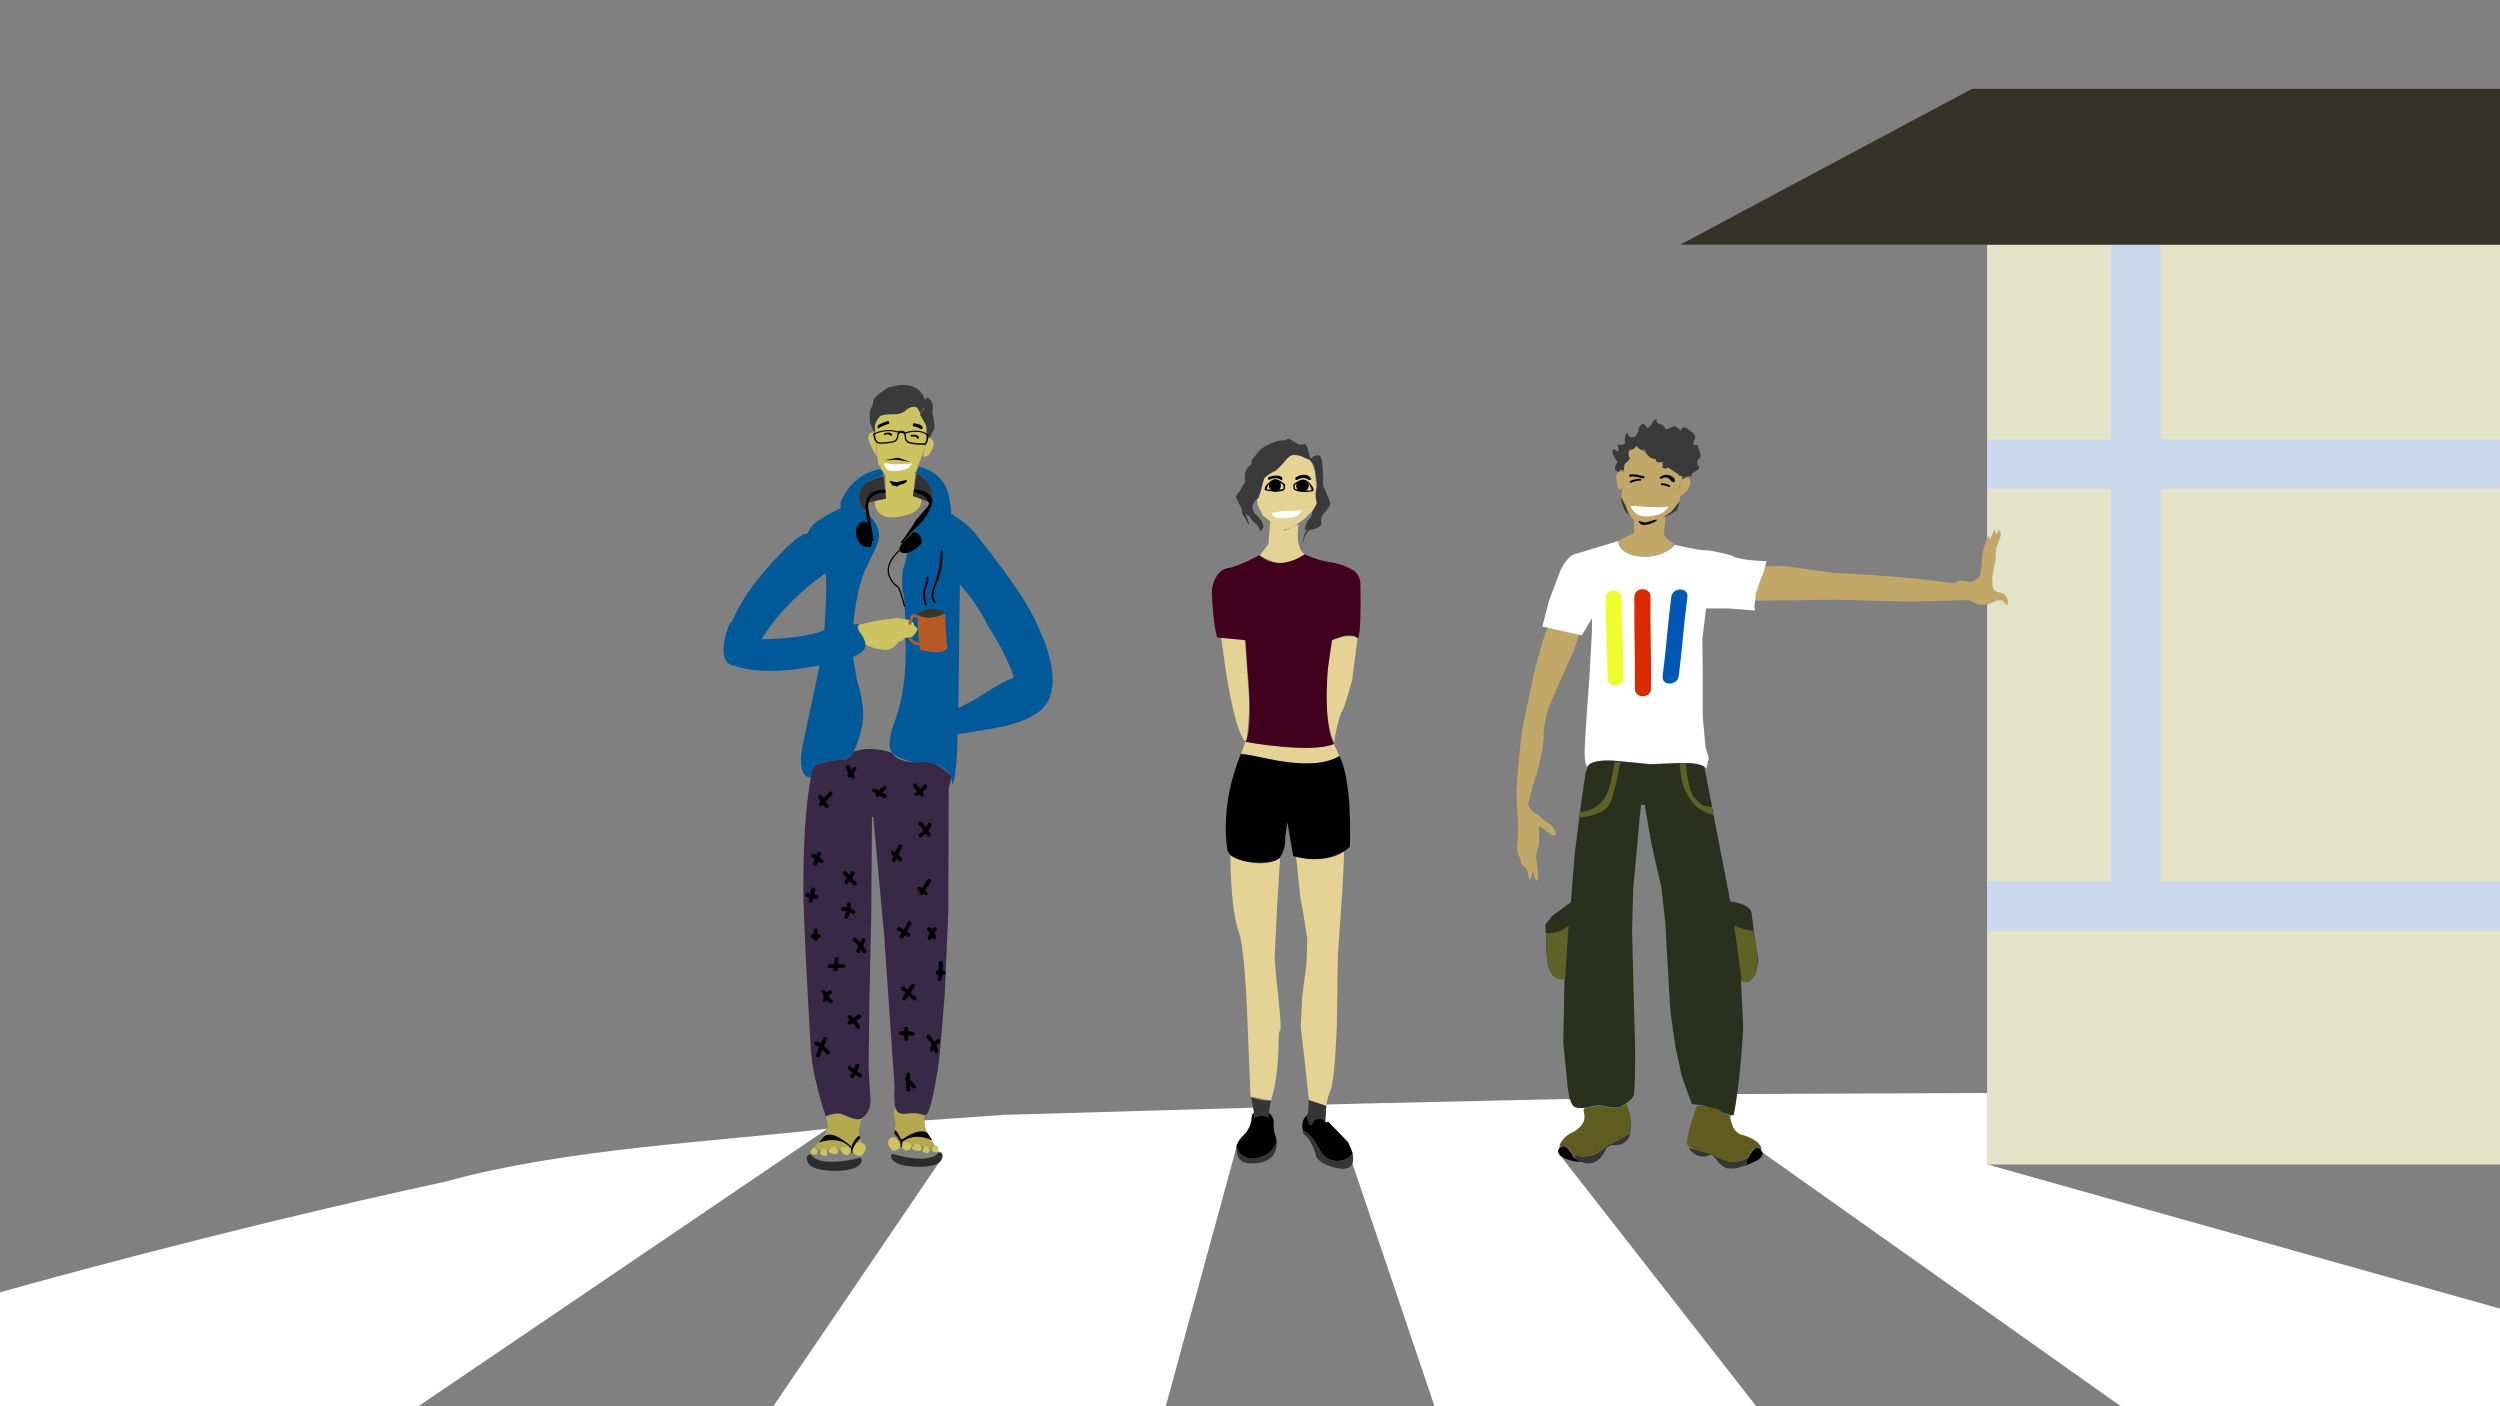 <?xml version="1.0" encoding="utf-8"?>
<!-- Generator: Adobe Illustrator 16.0.0, SVG Export Plug-In . SVG Version: 6.00 Build 0)  -->
<!DOCTYPE svg PUBLIC "-//W3C//DTD SVG 1.1//EN" "http://www.w3.org/Graphics/SVG/1.1/DTD/svg11.dtd">
<svg version="1.1" xmlns="http://www.w3.org/2000/svg" xmlns:xlink="http://www.w3.org/1999/xlink" x="0px" y="0px" viewBox="0 0 1920 1080" enable-background="new 0 0 1920 1080" xml:space="preserve" preserveAspectRatio="none">
			<rect x="0" y="0" width="1920" height="1080" fill="#808080" stroke="none"/>
			<g id="ground">
				<g display="none">
					<g display="inline">
						<path d="M0.4,944.5c42.2-8.7,84.4-17.8,125.9-29.4c20-5.6,39.6-12.3,59.4-18.4c32-9.8,64.8-15.2,97.6-21.8
							c59.3-12,118.2-26.1,178.1-34.8c62.1-9,125.1-13.7,187.6-19.4c61.4-5.6,123-10.2,184.6-12.8c62.4-2.6,124.9-2,187.4-2.7
							c57.9-0.7,115.8-2.2,173.6-4.2c220.5-7.7,440.6-22.8,661.3-24.9c21.2-0.2,42.5-0.3,63.7-0.3c3.9,0,3.9-6,0-6
							c-223.2,0.1-445.8,14-668.8,23.1c-117.8,4.8-235.5,5.3-353.4,7.2c-123.8,1.9-247.2,14.1-370.3,26.6
							c-60.1,6.1-119.1,15.7-178.2,28.3c-47.2,10-95.2,17.6-141.9,29.5c-19.1,4.9-37.8,11.2-56.6,17.1c-29.8,9.4-60.2,16.9-90.6,23.9
							c-20.3,4.6-40.7,9-61.1,13.2C-4.9,939.5-3.3,945.2,0.4,944.5L0.4,944.5z"/>
					</g>
				</g>
				<path display="none" fill="#9B9B9B" d="M0,930.1c0,0,103.7-11.6,188.3-47.6c0,0,311.9-71.1,346.8-63.4c0,0,293.9-29.7,316.9-24.8
					s440.9,0.5,555.1-14.3c114.2-14.8,370-16.3,370-16.3h143V1080H0"/>
				<path fill="#FFFFFF" d="M0,992.5c0,0,163.6-46.5,342.5-85.1c90.5-25.2,207.8-30.7,293.1-40.6L321.3,1080H0V992.5z"/>
				<path fill="#FFFFFF" d="M723.9,888.8l-9-12.4c0,0-5.2-7.1-5-15.9l61.3-4.3l191.1-5.5l2.8,5c0,0-2.7,18.4-15.4,25L895.3,1080H593.9
					L723.9,888.8"/>
				<path fill="#FFFFFF" d="M1018.6,848.3l-0.9,14.9l16.8,15.8l4.3,15l62.9,186l247.1,0l-151.3-193.6c0,0-2.4-7.5,5.8-11.3
					s22.7-11.6,10.3-29.8l-10.4-1.3l-155.6,3.5"/>
				<path fill="#FFFFFF" d="M1628.8,1080l-276.2-195.6c0,0,0-6.5-15.5-10.4s-8.3-15.4-8.3-15.4l4.5-18.4l192.9-0.8v54.9L1920,1005v75
					L1628.8,1080z"/>
			</g>
			<g id="house">
				<rect x="1526.1" y="187.8" fill-rule="evenodd" clip-rule="evenodd" fill="#E2E3C7" width="393.9" height="706.6"/>
				<rect x="1621.2" y="187.8" fill-rule="evenodd" clip-rule="evenodd" fill="#CCD9ED" width="38.2" height="527.1"/>
				<rect x="1526.3" y="337.4" fill-rule="evenodd" clip-rule="evenodd" fill="#CCD9ED" width="393.7" height="38.2"/>
				<rect x="1526.1" y="676.7" fill-rule="evenodd" clip-rule="evenodd" fill="#CCD9ED" width="393.9" height="38.2"/>
				<polygon fill="#353229" points="1920,68.2 1514.5,68.2 1290.4,187.9 1920,187.9 	"/>
			</g>
			<g id="character_x5F_fills">
				<path fill="#CEC361" d="M671.8,384.2c0,0-1.6,15.7,17.8,12.8c18.5-2.8,17.5-10.3,18-12.4c0.5-2.4-6-3.9-6-3.9l0.9-12.4l0.5-4.9
					l-23,2.3l0.1,17.3L671.8,384.2z"/>
				<polyline fill="#CEC361" points="675.5,319.6 681.6,318 688.3,318 694.3,315.1 700,312.2 705,313.1 708.1,320 711.6,327.4 
					710.8,339.5 710.8,339.5 709.9,345.3 703.4,362 697,368.3 688.6,371.5 682.3,369 679.4,364.1 674.4,356.4 673.2,343.1 671.7,326.5 
						"/>
				<polygon fill="#E5D295" points="992,349.3 1000.1,350.1 1006.7,353.6 1009.9,361.7 1010.9,374.8 1010.9,387.7 1008.4,391.8 
					1002.4,398 993.1,404.9 984.9,407.1 977.6,402 969.7,395.9 965.7,387.3 965.5,382.9 971.4,366.3 	"/>
				<path fill="#C1A868" d="M1256.1,343l-5.2,3.3v6l-3.5,5l-0.7,11.3l-1.6,13.4l3.8,10l6,7.5l12.1,1.1l9.1-2.1l8.5-4.5
					c0,0,5.1-3.3,5.6-10.5c0.5-7.1-0.6-9.7-0.6-9.7l2.6-7.6L1256.1,343z"/>
				<path fill="#E5D295" d="M967.3,426.7c0,0,10.1,5.2,14.8,5.6c12.8,0.9,19.9-6.6,19.9-6.6s-7.5-3.7-4.7-22.9l-11.1,4.7l-10.7-7.1
					l-1.4,17.5L967.3,426.7z"/>
				<path fill="#C1A868" d="M1242.6,415.6c0,0,1.1,11.4,19.7,11.7c6.3,0.1,17.2,0.8,23.3-9.8c0,0-7.1-3.8-7.7-7.4l1.2-13.2l-12.5,3.4
					l-11.7-0.9l0.1,9.6L1242.6,415.6z"/>
				<path fill="#E5D295" d="M947.6,489.9l8.4,1.1c0,0,3.6,49.4,3.6,49.8c0,0.3-1.5,30.6-3.1,28.9c-1.6-1.7-8.9-9.6-16.7-65.8
					c-0.5-3.6-1.9-14.4-1.9-14.4L947.6,489.9z"/>
				<path fill="#E5D295" d="M1023.3,491.6l8.1-2.9h8.9l2.3,1.5l-4.1,31.8c0,0-5.6,21.2-7.8,24.3c-2.2,3.1-7.2,24.3-5.5,24.7
					c1.7,0.4-3.3,0.4-6.1-24.1C1016.3,522.5,1023.3,491.6,1023.3,491.6z"/>
				<path fill="#E5D295" d="M944.9,657c0,0,20.9,12.2,38.2,2.1c-2.6,43.6-2.2,34.9-2.7,45.5l-1.5,31.6l1.5,17.1c0,0,4.7,39.1,2.5,38.6
					c-2.2-0.5,1.4,26.9-6.8,53.3l-15.7-2.9l-2.7-66.8c0,0-2-48.7-6.2-59.4C944.9,698.8,944.9,657,944.9,657z"/>
				<path fill="#E5D295" d="M995.4,657.5c0,0,23.4,6.8,36.8-3.5c0,14.8-2.7,50.9-2.7,50.9l-2,28.1l-0.8,55.1c0,0-1.5,41-4.7,48.6
					s-3.5,14-3.5,14l-13.3-5.9l-3.3-31.2l-2.9-24.7l1.1-23.7l3.2-23.9c0,0,1.1-20.6,0.4-22.3c-0.8-4.3-2.8-19.5-5-29.2L995.4,657.5z"/>
				<path fill="#C1A868" d="M1188.9,481.7l23.8,5.8l-3.9,11.6l-16.2,36.7c0,0-7.6,15.4-7.1,31.9c-1.8,16.6-5.2,25.5-7.3,32.7
					c-2.1,7.1-4.8,17.6-4.8,17.6s4.2,7.2,6.4,6.9c5,2.5,3.8,4.8,11.6,8.6l3,4.7l0.7,2.9l-2.7,0.4l-2.6-1.5l-4.7-3.7l-3.2-1.7l0.2,9.2
					l-0.1,4.9l-2.1,7l-0.3,2.4l1.3,8.9l0.5,6.5c0,0-0.7,3.4-1.3,2.7c-0.6-0.6-2.4-2.7-2.4-7.4l-0.5,0.1c0,0-1.5,7.1-2.3,6.5
					c-0.8-0.6-1.5-3.5-1.9-6.9c-1.8-3.4-2.1-1.1-4.9-6.2c0,0-0.5-3.9-1.4-4.5c-1-0.6-1.7-6-1.4-7.8c0.3-1.8,0.7-17.1,0.7-17.1
					s-1.1-12-1.3-22.7s4.1-48.6,4.1-48.6l7.7-37l2.9-12.9C1179.3,511.9,1186.1,486.2,1188.9,481.7z"/>
				<path fill="#C1A868" d="M1355.4,435.1c0,0,13.3-0.9,20.6,0.3c7.3,1.2,32.4,4.6,32.4,4.6l26.7,1.4l37.4,3l29.2,3.7l0.3-1l3.3-1.1
					l4.2,0.2l2.1,0.6l2.9-0.1l2.3-0.9l2.5-1.9l1-1.1l1.4-6.1l0.7-9.9l0.4-3.3l1.6-5.5l1.5-3.9l1.6-2.7l1,3.1l1.6-4.4l1.8-3.6l1.1,3.5
					l-0.6,1.5l2.1-3l0.6-1.4c0,0,1.9,1.9,1.6,3.6c-0.3,1.7-1.1,3.6-1.1,3.6l-2.6,6.7c0,0-0.4,7.6-0.4,8.3c0.5,0.5-2.2,9.1-1.6,9.4
					c0,0-1.8,6.3-0.8,6.9l0,3.7l1,3.7l2.3,1.5l2.1,0.5l3.2,1l2.5,2.8l0.9,3.6l-0.8,2.6l-3.7-3.8l-3.8-0.1c0,0-8.4,4-8.5,3
					c0,0-5.2,0.9-7.6-0.5c-2.4-1.4-6.4-2.7-6.4-2.7l-44.4,1.1l-57.6-1.4l-29.8,0.4l-33.3,0.3L1355.4,435.1z"/>
				<path fill="#B5A84E" d="M634.3,857.7l8.2-2.7l9.7,2.4l5.8,2.3l3.9-0.6l-2.6,8.4l2.1,10.6c0,0-4.7-1.2-6.6,4.7c-4.3-3.1-6-2.7-6-2.7
					s-3.5-0.1-3.9,2.9c-1.8-2.9-4.3-1.6-4.3-1.6l-3,0.2l-2.4,2l-3-0.8l-2.5,0.9l-2.3-2.1l-1.8-1l8.4-9.7l1.9-6.6L634.3,857.7z"/>
				<path fill="#B5A84E" d="M687.9,849.5l-1.7,5.4l1.7,8.1l-0.7,5.2l-1,1.5l5.8,7.5l5.9,0.2l2.5,2l5.4-0.9c0,0,2.4,0.1,2.9,2.5
					c2.6-0.7,4.1,0.1,4.1,0.1l2,1.1c0,0,2.4-4.3,3.3-3s-9.8-9.1-8.1-21.9c-1.5-1.7-7.9-2.4-7.9-2.4l-9.8,0.5L687.9,849.5z"/>
				<path fill="#CEC361" d="M624.9,881.2c0,0-6.1,4.5,0.8,5.6C628.8,887.2,628.7,881.6,624.9,881.2z"/>
				<path fill="#CEC361" d="M654.3,883.7c0,0,2.4,4.2,5.4,4.1c1.6,0,3-0.5,5-4.8c1.7-3.6-2.5-6.4-6.2-5.1
					C656.7,878.7,655.2,881.3,654.3,883.7z"/>
				<path fill="#CEC361" d="M685.3,883.7c0,0,4.6,0.2,5.8-2.3c0.6-1.3,0.7-2.7-2.2-6.5c-2.5-3.2-6.6-1.2-6.9,2.5
					C681.8,879.2,683.6,881.7,685.3,883.7z"/>
				<path fill="#CEC361" d="M632.3,882.1c0,0-6.1,4.5,0.8,5.6C636.2,888.2,636.1,882.5,632.3,882.1z"/>
				<path fill="#CEC361" d="M711,880c0,0-6.1,4.5,0.8,5.6C714.9,886,714.8,880.4,711,880z"/>
				<path fill="#CEC361" d="M717.9,879.4c0,0-6.1,4.5,0.8,5.6C721.7,885.5,721.7,879.8,717.9,879.4z"/>
				<path fill="#CEC361" d="M639.7,880.5c0,0-8.4,4.7,1.1,5.8C645.1,886.9,645,881,639.7,880.5z"/>
				<path fill="#CEC361" d="M703.8,878.1c0,0-8.4,4.7,1.1,5.8C709.1,884.5,709.1,878.6,703.8,878.1z"/>
				<path fill="#CEC361" d="M645.2,882.3c0,0,3.9,9.3,8.4,2.2C655.6,881.4,647.4,878.3,645.2,882.3z"/>
				<path fill="#CEC361" d="M691.4,878.9c0,0,3.9,9.3,8.4,2.2C701.9,878,693.7,874.9,691.4,878.9z"/>
				<path fill="#FFFFFF" d="M976.6,393.8l8.6-1.3l8-0.2l7-0.5c0,0-3.5,4.5-4.4,4.6s-3,1.5-11.1,1.6
					C976.6,398.1,976.6,393.8,976.6,393.8z"/>
				<path fill="#FFFFFF" d="M1252.3,388.4l13.9,1l7.7,0.2l7.7-0.5c0,0-4.4,5-5.2,5.1c-0.8,0.1-3.4,2-11.1,2.4
					C1254.2,397.1,1252.3,388.4,1252.3,388.4z"/>
				<path fill="#FFFFFF" d="M679,355.6l7.5,1l7.5-0.2l6.5-0.5c0,0-2.1,3.7-4.9,4.4c-0.8,0.2-2.1,1.3-9.6,1.4S679,355.6,679,355.6z"/>
				<path fill="#FFFFFF" d="M1242.6,415.6c0,0,0.3,10.2,17,11.8s24.9-6.7,26.4-9c0,0,19.5,4.4,23.3,4.2c3.8-0.3,21,3.7,21.4,4.5
					c0,0,4.4,3.2,26,3.9c0,0-3,11.5-3.4,11.4s-4.7,13.1-4.7,13.1l-1.2,10.1l0.4,3.3l-20.1-1.6l-17.4,0l-2.9,23.4l0.3,26.5l0,32.9
					l2.1,23.4l2.6,8.8l-1.9,7.8c0,0-3.5-4.7-16.2-4l-26.4,0.7c0,0-32.2-3.4-32.4-2.5c0,0-15-0.5-16.3,4.6c0,0-2.8-0.7-2.1-15.5
					s3.6-54,3.6-54l1.9-34l0-10.6l-7.8,13.2l-30.3-6.8l5.2-20l8.1-21.6c0,0,4.4-11.3,11.2-13.9L1242.6,415.6z"/>
				<path fill="#29301E" d="M1218.5,591.4l0.8-2.5c0,0,1.9-7,24.6-4.2l22.5,2.3l24-1c0,0,13.6-0.4,18.5,2.9l19,98.4l0.9,5
					c0,0,16.5,1.5,16.5,9.8c0,0,2.7,21.6,2.9,22.6c0.2,1,3,14.3,1.9,14.4s1.1,10.9-8.6,15.3l-4.4-1.4l1.7,35.8c0,0-2,42.3-7.4,67.8
					c0,0-2.2,0.8-21.4-7.2l-10.6-1.5l-7.6-20.8l-5-22.5l-4-28.2l-1.9-32.8l-1.9-34.4l-3-27.3l-7.4-32.5l-5.2-29.4v-1.8h-3.1l-1.7,17.2
					l-4.3,47l-0.9,32.6l2.4,91.2c0,0,0.1,35.9-1.4,35.5c0,0-0.2,2.4-8.3,7.3c0,0-2,3.4-15.4,0.2c0,0-1.1-1.6-10.9,1
					c0,0-7.8,2.2-11.3-0.6c0,0-4-2.6-5.2-21.4l-2.7-27.9l0.9-49c0,0-11.6,4.2-13.5-15.7l-0.8-19.6l-0.4-5.8l5.3-6.9l14.3-10.3l3-37.4
					C1209.5,656,1217.2,590.4,1218.5,591.4z"/>
				<path fill="#5D6326" d="M1240.3,585.2l4,0.2c0,0-5.3,32.7-10.4,34.9c0,0-5.5,6.5-21.7,7.7l1-4.1c0,0,9.8-0.6,17.1-8.1
					S1239.7,584.6,1240.3,585.2z"/>
				<path fill="#5D6326" d="M1290.4,586.2l4.3,0.3c0,0,1.5,21.3,7,26.6s4.4,5.5,13,6.8l1.1,6.1c0,0-8.9-2.4-13.5-7.1
					C1297.7,614.1,1290.1,604.7,1290.4,586.2z"/>
				<path fill="#5D6326" d="M1187.2,716.4c0,0,7.8,2.2,17.5-5.4l-2.7,40.8c0,0-15.8,5.5-14-25.3L1187.2,716.4z"/>
				<path fill="#5D6326" d="M1346.4,714.6c0,0-3.5,0.6-14.5-3.8l5.9,43.2c0,0,14.6,5.1,11.6-25.5L1346.4,714.6z"/>
				<g>
					<path fill="#EEFF2F" d="M1233,459.5c0,20.3,1.5,40.5,1.5,60.8c0,8,12.4,8,12.4,0c-0.1-20.3-1.5-40.5-1.5-60.8
						C1245.4,451.5,1233,451.5,1233,459.5L1233,459.5z"/>
				</g>
				<g>
					<path fill="#DB2A00" d="M1255.2,458.4c-0.3,23.5,0.7,47,0.4,70.4c-0.1,8,12.3,8,12.4,0c0.3-23.5-0.7-47-0.4-70.4
						C1267.7,450.5,1255.3,450.5,1255.2,458.4L1255.2,458.4z"/>
				</g>
				<g>
					<path fill="#0057B6" d="M1283.5,458.6c-2.6,20.1-3.9,40.4-6.6,60.5c-1,7.9,11.3,7.8,12.4,0c2.6-20.1,3.9-40.4,6.6-60.5
						C1296.9,450.7,1284.5,450.8,1283.5,458.6L1283.5,458.6z"/>
				</g>
				<path fill="#E5D295" d="M953,579l3.5-9.3c0,0,50.4,9.2,67.9,1.5l4.2,9.5c0,0-14.5,9.3-42.8,4.6C985.9,585.4,953.4,578.2,953,579z"
					/>
				<path d="M953,579c0,0,5.5,0.5,14.1,2.4c17.2,3.8,45.8,9.1,61.5-0.7c0,0,9.8,14,8.1,69.7c0,0-15.3,15.1-43.5,7.1l-4.5-26l-1.7,11.6
					c0,0,1,8.4-4,15.4c-4.9,7-39,5.1-40.4-6.2C942.7,652.4,936,620.3,953,579z"/>
				<path fill="#40001E" d="M1039.8,438.2c-17-9.4-18.1-3.5-37.7-12.5c-22.7,14.7-34.8,0.6-34.8,0.6s-16,8.8-24.2,10
					c-8.3,1.2-12.6,11.9-12.4,19.1c0.1,7.2,2,29.9,4.3,34.2l21.6,2.1l1.6,23.9c0,0,4.3,43.4-1.5,54.2c0,0,50.8,9.2,67.9,1.5
					c0,0-8.4-10.7-4.8-57.7l3.1-22.1c0,0,6.7-2.5,10.9-3.4c0,0,5.2-0.8,8.6,1.7s2.4-41.5,2.4-41.5S1045,442.5,1039.8,438.2z"/>
				<path fill="#CEC361" d="M670.8,332c1.8,0.2,2.5,16.8,2.5,16.8s8.1,14.6-1.7-1.3s-1-15.5-1-15.5"/>
				<path fill="#CEC361" d="M712.3,335.7c0,0,8.9,1,2.3,11.8c0,0-2.1,4.6-5.7,2.8L712.3,335.7z"/>
				<path fill="#C1A868" d="M1246.7,362.3c0,0-8.4-3.1-4.4,11.3c0.4,1.3,2.1,3,2.1,3S1248.3,371.8,1246.7,362.3z"/>
				<path fill="#C1A868" d="M1291.5,368.6c0,0,4.2-2.3,4.9-1.8c0.7,0.4,3.8,1.9,0,9.1c0,0-5.1,5.9-6.4,5
					C1290,380.8,1290,370,1291.5,368.6z"/>
				<path fill="#005A99" d="M798.1,483.4c-8.2-22.3-38-59.8-46.2-69.8c-6.8-10.9-21.7-19.1-21.7-19.1c1.4,0.4-2-15.8-2-15.8
					c-4.8-17.3-22.5-20.2-22.5-20.2l-2.1,4.8c0,0,5.2,0.3,10.4,10s-4.1,23.3-4.1,23.3l-9.1,11.7l-6.3,26.2c-2,2.7-2.2,18.9-0.7,21.8
					s1.6,35.2,1.6,35.2c1.9,38.5-8.3,62.7-8.3,62.7c-7.6,19.8-1.7,24-1.7,24c9.4,8.6,28.1,8.5,28.1,8.5c19.8,1.8,17.5,16.2,17.5,16.2
					c4.2-4.2,4.4-39,4.4-39l22.7-3.7c25.9-3.7,36.2-11.2,36.2-11.2C823.7,532.9,798.1,483.4,798.1,483.4z M749.2,537l-13.2,6.8
					l1.2-94.8c0,0,13.2,13.5,21.5,31.7c0,0,14.3,21.2,20,39.6C778.7,520.4,771,522.5,749.2,537z"/>
				<g>
					<path fill="#005A99" d="M678.3,363l-2.3-2.7c0,0-21.3,2.3-30.5,25.7l0.1,4.5c0,0-20.7,9.1-23.4,15.5l-2.2,4c0,0-4.6-3.5-29.9,25.3
						s-26.9,42.4-28.7,42.7s-13.5,32,2.9,33.3c0,0,17.6,7.8,54.5,1.5c0,0,4.5-0.6,10.7-1.7l0,0L615.9,575c-4,28,10.1,21.7,10.1,21.7
						l-0.6-0.8c-6.3-14.8,19.9-9.7,26.3-13.9s10-22.9,10-22.9c4.2-14.6-3.5-36.3-3.6-36.9s-3-17.6-3-17.6l-0.2,0c4.3-1.8,7.7-3.9,9-6.2
						c0,0,3.3-3.9-3.6-12.7c0,0-4.4-5.2,0.2-6.5l-5.1,0.3c0,0,1.7-26.8,10.1-44.2s12.1-22.1,8-31.2s-10.2-9.5-13.4-19
						c-3.2-9.3,7.7-17.9,17.4-19.5c0.1,0,0.1,0,0.2,0c-0.1,0-0.1,0-0.1,0L678.3,363z M584.8,491c18.7-30.8,49.1-50.7,49.1-50.7
						c1.9,5.3-0.8,43.5-0.8,43.5C618.8,490.7,584.8,491,584.8,491z"/>
				</g>
				<path fill="#2D2D2D" d="M623,887c0,0,4.8,10.5,38,2c0,0,3.4,3.7-3.9,7.6s-32.2,4-36.2-3S622.8,885.9,623,887z"/>
				<path fill="#2D2D2D" d="M720.7,885.3c0,0-4.8,9.6-35.5,0.8c0,0-3.3,3.4,3.4,7.1c6.7,3.8,30,4.6,33.9-1.7
					C726.4,885.1,721,884.3,720.7,885.3z"/>
				<path fill="#CEC361" d="M662.3,479.2c0,0,14-3.5,21.4-3.9c0,0,5.3-0.9,6.1-0.6c0,0,3.2,0.1,7.2,1.3c2,0.6,4.5,1.2,4.9,3.5
					c0,2,1.5,1.2,3,3.5c-1.2,2.3-1.5,2.9-1.5,2.9s-2.6,3.6-3.6,3.6l-5.3,0.5c0,0,0,1.9-4.8,3c0,0-3.4,7.4-12.1,6s-12.7-3.9-12.7-3.9
					s0-3.6-3.4-8.2S658.4,478.8,662.3,479.2z"/>
				<path fill="#333333" d="M678.7,365.7l1.8,17.3c0,0-10.4,1.9-15,3.7c-0.2,2.6-0.2,2.2-0.7,5.1C660.9,392,650.3,371.3,678.7,365.7z"
					/>
				<path fill="#333333" d="M704,363.3c0,0,16,7.7,10.7,22.6l-13.6-4.9L704,363.3z"/>
				<path fill="#B75925" d="M705.3,472.5c0,0,8,4.7,20.6-1.3c0,0,0.9,24.4,1.6,25c0,0,1.7,8.3-20.9,3c0,0-2.2-14.3-1.7-27"/>
				<path fill="#383720" d="M705.1,471.2c2-1.2,10-7.1,20.6-0.5C712,478.3,703.4,471.7,705.1,471.2z"/>
				<path d="M666,401.8c0,0-3.6-4.1-7.5,2.4s2.4,15.9,6.7,15.8s3.8,2,4.5-5.2C669.3,407,666,401.8,666,401.8z"/>
				<path d="M701.1,408.7c0,0,7.8-0.4,6.5,8.9c0,0-6.8,7.1-12.4,7.2s-5.3-4-2.9-6.7L701.1,408.7z"/>
				<g>
					<path fill="#382947" d="M655.7,577.3c0,0,11.9-5.3,29.5,1c0,0,3.8,7.9,20.6,7.1s26.4,11.3,24.6,12.4l-1.8,8.1l-0.3,95.6l-2.8,62.6
						c0,0-4.7,61.7-5.9,60.2c0,0-4.7,32.7-9.1,32s-5.8-2.3-15-1s-9-7.3-8.5-21L679,717.7l-8.3-90l-1-0.4l-0.6,77.3l-1.4,62.7l-0.6,53.5
						l1.3,21.5c0,0,1.9,10.9-6.4,16.3c0,0-1.6,3.8-16.4-3.5c0,0-5.2-0.5-11.5,2c0,0-11.4-32.7-11.7-56.6c0,0-3.6-61.9-5-98.4
						c0,0-2.7-67.7,6.2-109c0,0,0.3-2.4,2.6-5.2c0,0,2.8-3.1,22-4.6C648.2,583.3,652.5,583.5,655.7,577.3z"/>
					<g>
						<path d="M636.9,608.3c-2.4,3-5.3,5.4-7.7,8.3c-1.2,1.5,0.9,3.6,2.1,2.1c2.4-3,5.3-5.4,7.7-8.3
							C640.3,608.9,638.1,606.8,636.9,608.3L636.9,608.3z"/>
					</g>
					<g>
						<path d="M628.7,612.8c1.5,2.6,2.9,5.3,5.2,7.3c1.4,1.3,3.6-0.8,2.1-2.1c-2.1-1.9-3.4-4.3-4.8-6.7
							C630.3,609.6,627.7,611.1,628.7,612.8L628.7,612.8z"/>
					</g>
					<g>
						<path d="M655,589.6c-1.2,1.7-2.5,3.4-3.8,5c-0.5,0.6-0.6,1.5,0,2.1c0.5,0.5,1.6,0.6,2.1,0c1.5-1.8,2.9-3.7,4.2-5.6
							C658.7,589.5,656.1,588,655,589.6L655,589.6z"/>
					</g>
					<g>
						<path d="M649.6,589.4c0.8,3,2.4,5.6,4.4,8c1.2,1.5,3.3-0.6,2.1-2.1c-1.6-2-2.9-4.2-3.6-6.7C651.9,586.7,649,587.5,649.6,589.4
							L649.6,589.4z"/>
					</g>
					<g>
						<path d="M709.6,602.9c-2,2.3-4.4,4.1-6.7,6c-1.5,1.3,0.7,3.4,2.1,2.1c2.3-1.9,4.7-3.7,6.7-6C713,603.6,710.9,601.5,709.6,602.9
							L709.6,602.9z"/>
					</g>
					<g>
						<path d="M701.4,603.8c1.8,2.5,3.6,4.9,5.3,7.3c1.1,1.6,3.7,0.1,2.6-1.5c-1.8-2.5-3.6-4.9-5.3-7.3
							C702.8,600.7,700.2,602.2,701.4,603.8L701.4,603.8z"/>
					</g>
					<g>
						<path d="M712.7,632.6c-1.4,3.3-4.1,5.7-6.8,8c-1.5,1.3,0.7,3.4,2.1,2.1c2.8-2.5,5.7-5.1,7.2-8.6
							C716,632.3,713.5,630.8,712.7,632.6L712.7,632.6z"/>
					</g>
					<g>
						<path d="M705.6,633.4c2.9,2.4,4.3,5.9,6.7,8.7c1.2,1.5,3.4-0.7,2.1-2.1c-2.4-2.8-3.8-6.3-6.7-8.7
							C706.2,630.1,704.1,632.2,705.6,633.4L705.6,633.4z"/>
					</g>
					<g>
						<path d="M690.2,649.2c-2,3.5-4,7-5.2,10.9c-0.6,1.9,2.3,2.6,2.9,0.8c1.1-3.6,3-6.9,4.8-10.1C693.8,649.1,691.2,647.6,690.2,649.2
							L690.2,649.2z"/>
					</g>
					<g>
						<path d="M684.7,656.3c2,1.5,3.9,3,5.7,4.8c1.4,1.4,3.5-0.8,2.1-2.1c-2-1.9-4.1-3.6-6.3-5.2C684.7,652.5,683.2,655.1,684.7,656.3
							L684.7,656.3z"/>
					</g>
					<g>
						<path d="M678.7,603.7c-2.3,1.7-4.3,3.7-6,6c-0.5,0.7-0.1,1.7,0.5,2.1c0.8,0.5,1.6,0.1,2.1-0.5c1.4-1.9,3.1-3.5,5-5
							c0.6-0.5,1-1.3,0.5-2.1C680.4,603.6,679.4,603.2,678.7,603.7L678.7,603.7z"/>
					</g>
					<g>
						<path d="M670.7,608.3c2.7,1.4,5.4,2.9,8,4.5c1.7,1,3.2-1.6,1.5-2.6c-2.6-1.6-5.3-3.1-8-4.5C670.5,604.8,669,607.4,670.7,608.3
							L670.7,608.3z"/>
					</g>
					<g>
						<path d="M653.7,669.7c-1.4,2.4-3.1,4.5-4.8,6.7c-1.2,1.5,0.9,3.6,2.1,2.1c1.9-2.3,3.7-4.7,5.2-7.3
							C657.3,669.6,654.7,668.1,653.7,669.7L653.7,669.7z"/>
					</g>
					<g>
						<path d="M647.9,671.6c2.6,2.6,4.7,5.6,7.5,8c1.5,1.3,3.6-0.9,2.1-2.1c-2.8-2.4-4.9-5.4-7.5-8
							C648.7,668.1,646.6,670.2,647.9,671.6L647.9,671.6z"/>
					</g>
					<g>
						<path d="M627.6,655.1c-1,2.6-2,5.4-3,8c-0.7,1.8,2.2,2.6,2.9,0.8c1-2.6,2-5.4,3-8C631.2,654.1,628.3,653.3,627.6,655.1
							L627.6,655.1z"/>
					</g>
					<g>
						<path d="M623.7,658.3c2.3,1.4,4.4,2.9,6.5,4.5c1.5,1.2,3-1.4,1.5-2.6c-2.1-1.6-4.2-3.1-6.5-4.5
							C623.6,654.7,622.1,657.3,623.7,658.3L623.7,658.3z"/>
					</g>
					<g>
						<path d="M661.6,721.6c-1,2.9-2.3,5.5-3.8,8.1c-1,1.7,1.6,3.2,2.6,1.5c1.7-2.8,3.1-5.8,4.2-8.9
							C665.1,720.6,662.2,719.8,661.6,721.6L661.6,721.6z"/>
					</g>
					<g>
						<path d="M655.4,722.6c3,2.6,5,6,7.5,9c1.2,1.5,3.3-0.6,2.1-2.1c-2.5-3-4.5-6.4-7.5-9C656.1,719.2,654,721.3,655.4,722.6
							L655.4,722.6z"/>
					</g>
					<g>
						<path d="M697.2,708.2c-1.6,3.7-4,7-6,10.5c-1,1.7,1.6,3.2,2.6,1.5c2-3.5,4.4-6.8,6-10.5C700.6,708,698,706.5,697.2,708.2
							L697.2,708.2z"/>
					</g>
					<g>
						<path d="M689.7,714.8c2.4,1.4,4.8,2.8,7,4.5c1.6,1.2,3.1-1.5,1.5-2.6c-2.2-1.7-4.6-3.1-7-4.5
							C689.6,711.2,688.1,713.8,689.7,714.8L689.7,714.8z"/>
					</g>
					<g>
						<path d="M712.2,675.7c-2.1,3.1-4.1,6.3-6,9.5c-1,1.7,1.6,3.2,2.6,1.5c1.9-3.2,3.9-6.4,6-9.5C715.9,675.6,713.3,674.1,712.2,675.7
							L712.2,675.7z"/>
					</g>
					<g>
						<path d="M704.9,683.6c1.6,1.5,3.5,2.5,5.3,3.7c1.6,1.1,3.1-1.5,1.5-2.6c-1.6-1-3.3-1.9-4.7-3.3
							C705.7,680.1,703.5,682.2,704.9,683.6L704.9,683.6z"/>
					</g>
					<g>
						<path d="M721,739.5c0,4.1,0,8.1-0.9,12.1c-0.4,1.9,2.5,2.7,2.9,0.8c1-4.2,1.1-8.6,1.1-12.9C724,737.6,721,737.6,721,739.5
							L721,739.5z"/>
					</g>
					<g>
						<path d="M720,748.5c1.7,0,3.3,0,5,0c1.9,0,1.9-3,0-3c-1.7,0-3.3,0-5,0C718.1,745.5,718.1,748.5,720,748.5L720,748.5z"/>
					</g>
					<g>
						<path d="M699.7,756.2c-2,3.4-4.5,6.6-6.5,10c-1,1.7,1.6,3.2,2.6,1.5c2-3.4,4.5-6.6,6.5-10C703.3,756.1,700.7,754.6,699.7,756.2
							L699.7,756.2z"/>
					</g>
					<g>
						<path d="M692.7,760.3c3.1,2.3,5.7,5.3,8.7,7.8c1.5,1.2,3.6-0.9,2.1-2.1c-3.2-2.7-5.9-5.8-9.3-8.2
							C692.7,756.6,691.2,759.2,692.7,760.3L692.7,760.3z"/>
					</g>
					<g>
						<path d="M719.4,798.4c-2,2-4.1,4.1-5.2,6.8c-0.7,1.8,1.8,3.3,2.6,1.5c1-2.5,2.9-4.3,4.8-6.2C722.9,799.2,720.8,797.1,719.4,798.4
							L719.4,798.4z"/>
					</g>
					<g>
						<path d="M711.9,797.1c2.6,3.1,5,6.7,5.6,10.8c0.3,1.9,3.2,1.1,2.9-0.8c-0.7-4.6-3.5-8.6-6.4-12.2
							C712.8,793.4,710.7,795.6,711.9,797.1L711.9,797.1z"/>
					</g>
					<g>
						<path d="M696,825c0,4,0,8,0,12c0,1.9,3,1.9,3,0c0-4,0-8,0-12C699,823.1,696,823.1,696,825L696,825z"/>
					</g>
					<g>
						<path d="M695.4,829.6c1.9,1.9,3.6,4.1,5.5,6c1.4,1.4,3.5-0.7,2.1-2.1c-1.9-1.9-3.6-4.1-5.5-6
							C696.2,826.1,694.1,828.2,695.4,829.6L695.4,829.6z"/>
					</g>
					<g>
						<path d="M694.5,790c0,2.7,0,5.3,0,8c0,1.9,3,1.9,3,0c0-2.7,0-5.3,0-8C697.5,788.1,694.5,788.1,694.5,790L694.5,790z"/>
					</g>
					<g>
						<path d="M692,795c2.9,0,5.8,0,8.6,0.4c1.9,0.3,2.7-2.6,0.8-2.9c-3.1-0.5-6.2-0.6-9.4-0.6C690.1,792,690.1,795,692,795L692,795z"
							/>
					</g>
					<g>
						<path d="M712.4,714.6c1.9,1.5,3.1,3.5,3.6,5.8c0.4,1.9,3.3,1.1,2.9-0.8c-0.6-2.8-2.1-5.4-4.4-7.2
							C713.1,711.3,710.9,713.4,712.4,714.6L712.4,714.6z"/>
					</g>
					<g>
						<path d="M715.4,720.9c0.9-2.3,1.9-4.5,3.6-6.3c1.3-1.4-0.8-3.5-2.1-2.1c-2.1,2.2-3.3,4.9-4.4,7.7
							C711.8,721.9,714.7,722.7,715.4,720.9L715.4,720.9z"/>
					</g>
					<g>
						<path d="M650.5,694.5c0,3-0.5,6-1.8,8.7c-0.8,1.7,1.8,3.3,2.6,1.5c1.5-3.2,2.2-6.7,2.2-10.3C653.5,692.6,650.5,692.6,650.5,694.5
							L650.5,694.5z"/>
					</g>
					<g>
						<path d="M647.5,699.5c2.6,0.1,5,1,7.2,2.3c1.7,1,3.2-1.6,1.5-2.6c-2.7-1.6-5.6-2.6-8.8-2.7C645.6,696.5,645.6,699.5,647.5,699.5
							L647.5,699.5z"/>
					</g>
					<g>
						<path d="M623.1,682.6c-0.5,3-1.1,6.1-2,9c-0.6,1.8,2.3,2.6,2.9,0.8c0.9-2.9,1.5-6,2-9C626.3,681.5,623.4,680.7,623.1,682.6
							L623.1,682.6z"/>
					</g>
					<g>
						<path d="M620,689c2.2,0,4.3,0.4,6.2,1.3c1.7,0.8,3.3-1.8,1.5-2.6c-2.4-1.2-5.1-1.7-7.8-1.7C618.1,686,618.1,689,620,689L620,689z
							"/>
					</g>
					<g>
						<path d="M625,714.5c0,2.2,0,4.3,0,6.5c0,1.9,3,1.9,3,0c0-2.2,0-4.3,0-6.5C628,712.6,625,712.6,625,714.5L625,714.5z"/>
					</g>
					<g>
						<path d="M624,720.5c1.7,0,3.3,0,5,0c1.9,0,1.9-3,0-3c-1.7,0-3.3,0-5,0C622.1,717.5,622.1,720.5,624,720.5L624,720.5z"/>
					</g>
					<g>
						<path d="M659.2,779.2c-2.6,1.6-4.9,3.4-7.5,5c-1.6,1-0.1,3.6,1.5,2.6c2.6-1.6,4.9-3.4,7.5-5C662.4,780.8,660.9,778.2,659.2,779.2
							L659.2,779.2z"/>
					</g>
					<g>
						<path d="M651.4,782.1c2.5,2,4.8,4.3,6.3,7.2c0.9,1.7,3.5,0.2,2.6-1.5c-1.6-3.1-4-5.6-6.7-7.8
							C652.1,778.7,649.9,780.8,651.4,782.1L651.4,782.1z"/>
					</g>
					<g>
						<path d="M641,736.5c0,2.6-0.5,5.1-0.9,7.6c-0.4,1.9,2.5,2.7,2.9,0.8c0.5-2.8,1-5.6,1.1-8.4C644,734.6,641,734.6,641,736.5
							L641,736.5z"/>
					</g>
					<g>
						<path d="M637,743.5c3.5,0,7,0,10.5,0c1.9,0,1.9-3,0-3c-3.5,0-7,0-10.5,0C635.1,740.5,635.1,743.5,637,743.5L637,743.5z"/>
					</g>
					<g>
						<path d="M636.7,760.7c-2.5,1.4-4.1,4.1-4.7,6.9c-0.4,1.9,2.5,2.7,2.9,0.8c0.4-2,1.4-4.1,3.3-5.1
							C640,762.4,638.4,759.8,636.7,760.7L636.7,760.7z"/>
					</g>
					<g>
						<path d="M631.1,761.9c1.2,3.3,3.2,6,5.9,8.2c1.5,1.2,3.6-0.9,2.1-2.1c-2.3-1.8-4.1-4.1-5.1-6.8
							C633.3,759.3,630.4,760.1,631.1,761.9L631.1,761.9z"/>
					</g>
					<g>
						<path d="M632.4,797.2c-2.1,4.2-4.1,8.5-5.5,13c-0.6,1.8,2.3,2.6,2.9,0.8c1.4-4.3,3.2-8.3,5.2-12.3
							C635.8,797,633.2,795.5,632.4,797.2L632.4,797.2z"/>
					</g>
					<g>
						<path d="M626.6,802.8c3.7,0.8,5.6,4.4,8.3,6.6c1.5,1.2,3.6-0.9,2.1-2.1c-3.2-2.6-5.3-6.5-9.7-7.4
							C625.5,799.5,624.7,802.4,626.6,802.8L626.6,802.8z"/>
					</g>
					<g>
						<path d="M656.9,817.9c-0.7,2.9-2.5,5.3-3.8,8c-0.9,1.7,1.7,3.2,2.6,1.5c1.5-2.9,3.4-5.5,4.2-8.7
							C660.2,816.9,657.4,816.1,656.9,817.9L656.9,817.9z"/>
					</g>
					<g>
						<path d="M651.6,821.3c2.7,2.1,5.3,4.3,8.3,6c1.7,1,3.2-1.6,1.5-2.6c-3-1.7-5.6-3.9-8.3-6C651.5,817.5,650.1,820.1,651.6,821.3
							L651.6,821.3z"/>
					</g>
				</g>
				<g>
					<path d="M711.7,464.1c-1.1-4.2-1.8-8.1-0.5-12.4c0.8-2.8,2-5,2-7.9c0-1-1.5-1-1.5,0c0,3.9-2.3,6.8-2.7,10.6
						c-0.3,3.5,0.3,6.7,1.2,10.1C710.5,465.4,712,465,711.7,464.1L711.7,464.1z"/>
				</g>
				<g>
					<path d="M718.5,461.7c-4.2-3.9,0.8-13.1,2.4-17.5c2.4-6.6,3-13.8,3-20.8c0-1-1.5-1-1.5,0c-0.1,9.1-1.8,17.1-4.9,25.5
						c-1.5,4-3.8,10.3-0.1,13.8C718.2,463.4,719.2,462.4,718.5,461.7L718.5,461.7z"/>
				</g>
				<path fill="#353535" d="M961,842.6c0,0,9.1,3.8,15.2,2.6c0,0-3.5,14.7-1.1,14.9c0,0-6.5-2.9-11.2-0.5L961,842.6z"/>
				<path fill="#353535" d="M1005.1,844.8l13.5,4.5l-1,13.5c0,0-9.9-1.5-9.9,1.1l-0.1,2.3c0,0-5.8-1.8-4.7-8.6l1.7-3L1005.1,844.8z"/>
				<path d="M958.4,867.6c0.6-1.5,2-3,2.3-5.9c0.9-1.5-0.3-5.6,2.3-7c0.6,1.7,0.4,2.4,0.7,3.8c5.2-2.4,8.5-1.1,10.2,0
					c0.7,0.4-0.5-3.4,0.5-3.5c1.6-0.2,4.2,5.4,3.7,5.7c0,6.8,0.6,9.1,0.5,8.8c-0.1-0.2,2.5,6.3,1.6,8.9c-0.9,2.7-6.8,14.7-23.9,10.7
					c0,0-6.1-2.6-6.7-9.3C952.8,872.1,955.5,872.9,958.4,867.6z"/>
				<path d="M1000.6,868.1c0,0-2-7.3,2.7-11c2.3,9.2,4.1,8.3,5.4,4.3c0,0,4.4-5.2,9.6,0.7l1.7-0.7c0,0,18.4,18.5,15.7,16.7
					c0,0,3.6,7.4,3.1,8.3s-8.1,9-19.8,3.2C1012.6,885.3,1011.1,874.1,1000.6,868.1z"/>
				<path fill="#3A3A3A" d="M1006.8,353.6l-3-10.7l-1.6-1.8l-4.8,0.3l-7.7-4.7l-2.9,1.6c0,0-7.2-1.4-18.7,6.8l-7,8.5v3l-2.2,1.9
					c0,0-4.4,3.2-2.4,12c0,0-1.6,0.7-4,6.2c0,0-4,4.5-3.2,5.6c0,0,5.3,10.1,4.4,9.5l0.3,2.4l5.3,9.1L959,401l-2.5-6.5l3.2,2.2
					c0,0,1.2,3.2,5.9,6.4l2.7,5.2l2-3.6c0,0,0.3-4.8-7-10.5c0,0-2.7-4.9-0.4-8.2l2.7-3.1c0,0,0.6,3.3,4.8-14.1c0,0-0.6-2.2,7.7-6.6
					c0,0,1.3,0.9,9.9-9.4c0,0,3.7-6.8,13.2-1.5L1006.8,353.6z"/>
				<path fill="#3A3A3A" d="M1006.8,352.2c0,0,3-3.1,6-2.5c3.1,0.6,2.6,9.5,3.1,9.2c0,0-0.2,7.5,0.3,6.1c0.5-1.4-1.2,7.5,1,10.3
					c0,0,4.8,10.9,4.5,11.5c0,0,0.4,1.7-5.8,8.6c0,0-1.8,1.4-1,7c0,0-0.6,3-8.3,4.6c0,0-3.3-1-6.4,11.1c0,0,0.8-9.9,4.6-12.1l-2.8,1.2
					c0,0,1.1-7.3,4.5-9.5c0,0,0.9-0.6,1.4-4.9l3.7-6.4c0,0-2.8-5.5,0.1-13.6c0,0-1.3-9.8-2.3-13.9c-1-4.1-3.2-5-3.2-5l-0.3-1.6
					L1006.8,352.2z"/>
				<path fill="#3A3A3A" d="M1247.2,360.9c0,0,0.1-6.1,1.3-5.2c0,0,5.1-3.9,2.4-4.9c0,0-1.1-5.4,1.7-5.6c0,0,2.5,0.4,3.5-2.2
					c0,0,0.5-1.9,3.4,2.2c0,0,1.5,0.7,3.8,0c0,0,1.1,6.2,7.1,7.3c0,0,3.1,0.9,3-4.9l-1.8,5.4c0,0,0.3,2,1.8,2c1.4,0,2.6-0.2,3.6-0.4
					c1-0.3-1.2,5.8,0,4.6c0,0,3.1,1.7,3.6-0.4l1.8,1.1l6.8,4.4c0,0-0.6,1.6,3.3,1.4l-0.8,2.1l4.7-2.1l2.8,0.2c0,0-1.1-2.1,3.2-4.1
					c4.3-2,1.8-4.2,1.9-3.9c0.1,0.3-2.1-4.1,0.6-5.7c2.7-1.6-0.4-7.5-0.4-7.5l-0.4-3.1c0,0-5.4,1.6-3.2-2.9c2.2-4.5,0.7-5.2-4.6-9.2
					c-5.2-4-5.2,2.6-5.7,1.2c-0.5-1.4-4.8-3.6-4.8-3.6s-3.6,2.2-6.8,2.5c0,0-1-3.4-4.3-4c-3.3-0.6-2.4-3.5-2.4-3.5s-2.1-0.3-3.3,2.5
					c-1.2,2.8-3.7,4.6-4,4.1c-0.3-0.5-2.2-3.8-3.7-3s-3.3,3.4-2.9,4.2s-2,6.3-4.2,5.9c-2.2-0.4-2.1,1-3.9-2.4c-1.8-3.4-2.8,6-2.6,4.9
					c0,0,2.8,4-5.4,3.2c0,0,2,5.5-0.6,5.2c0,0-0.9-2.6-3.2-1.1c0,0-1.5,1.8,3.8,9.2c0,0-4,5.3-0.6,7.1
					C1245,363.9,1241.3,360.1,1247.2,360.9z"/>
				<path d="M680.1,378.3c0,0-14.7-0.6-13.3,11.8l4.2,25.2l-1.4,0.3c0,0-4.6-19.7-4.4-19.9c0,0-1.9-9.2,1.9-14.8s13-4.8,13-4.8
					L680.1,378.3z"/>
				<path d="M701.6,377.9c0,0,8.3,1.5,10.4,5.6s2.4,3.4-2.4,8.8s-6.9,8.1-7.6,9.5s-7.8,11.7-7.8,11.7l-2.6,2.8l1.2,1.1l8.9-10.4
					c0,0,8.4-7.4,11.2-13.3s4-9,3-10.7s-3.6-6.7-13.9-7.1L701.6,377.9z"/>
				<path fill="none" stroke="#000000" stroke-miterlimit="10" d="M690.9,422.7c0,0-13.3,10.6-7.1,21.5s5.1-1.2,11,21.8"/>
				<path fill="#3A3A3A" d="M706.8,317c0,0,8.3-7.4-0.3-16.5s-24.8-2.6-24.8-2.6s-8.6,5.1-11,9.4c0,0,0.4,2.4-1.6,5.9s-0.8,10.2-1,10.7
					s2.7,7.1,2.7,7.1l1.4,0.3c0,0-2-6.2,3.8-11.8c0,0,1.4-1.6,13.1-1.4c0,0,5-0.9,6.8-3.3c0,0,3.8-3.3,8-2.3L706.8,317z"/>
				<path fill="#3A3A3A" d="M710.3,306.7c0,0,2.8-2.7,3.3,0c0,0,1.8-0.1,2.6,4s-0.8,4.4,0.3,8.3s1.6,10.9,0.5,11.3l-3.1,5.9l-1.8-0.8
					c0,0-0.2-5.9-0.7-8s-4.8-8.3-4.8-9.3s4.6-4.2,3-5.7s-0.3-5.4-0.3-5.4L710.3,306.7z"/>
				<g>
					<path d="M709.5,341.6c-4.4,0-11.9-0.3-13.2-2.3c-1.2-1.2-1.3-1.7-1.4-2.9c0-0.6-0.1-1.4-0.4-2.7c-0.2-0.3-0.9-1.3-2.2-1.3
						c-0.7,0-1.4,0.3-2.1,0.9c0,0.8-0.1,3.3-1.9,5.4c-1.1,1.2-7.2,2.1-10.8,2.1c-3.6,0-4.3-0.8-4.5-1c-2.2-2.6-2.4-6.4-2.4-6.5l0-0.3
						l0.3-0.1c0.2-0.1,5-2.6,11.5-2.6c2.4,0,4.7,0.3,6.9,1c0.4-0.1,1.6-0.5,2.9-0.5c1.7,0,2.6,0.6,3,1.3c1.1-0.4,4.3-1.4,8-1.4
						c3.8,0,6.9,1,9.4,3l0.2,0.1l0,0.2c0.7,5.8-2.1,7.5-2.2,7.6l-0.1,0.1l-0.1,0C710.4,341.6,710.1,341.6,709.5,341.6z M695.3,333
						c0.1,0.1,0.1,0.2,0.1,0.2l0.1,0.1c0.3,1.4,0.4,2.3,0.4,2.9c0.1,1.1,0.1,1.3,1.1,2.3l0.1,0.1c0.7,1.1,5.6,1.9,12.4,1.9
						c0.3,0,0.5,0,0.6,0c0.4-0.3,2.2-1.9,1.7-6.3c-2.2-1.8-5.1-2.6-8.6-2.6C699.4,331.6,695.9,332.8,695.3,333z M671.7,333.5
						c0.1,0.9,0.5,3.7,2.1,5.6c0.3,0.3,1.4,0.7,3.7,0.7c4.2,0,9.4-1,10-1.8c1.9-2.2,1.7-4.9,1.7-5l0-0.3l0.2-0.2
						c0.3-0.2,0.5-0.4,0.8-0.6c-0.4,0.1-0.7,0.2-0.7,0.2l-0.2,0.1l-0.2-0.1c-2.2-0.7-4.4-1-6.8-1C677.1,331.2,672.8,333,671.7,333.5z"
						/>
				</g>
				<path fill="#353535" d="M980.3,876.9c0,0,2.7,15.8-17.4,16.6c-6,0.2-13.9-0.2-13.3-13.4c0,0,1.7,9.2,12.6,9.7
					C972.6,888.1,977.7,883.8,980.3,876.9z"/>
				<path fill="#353535" d="M1000.6,868.1c0,0,7.2,2.1,12.5,14.4c5.3,8.8,12.8,9.8,16.6,8.9c2.3-0.8,4.2,0.4,9.1-5.2
					c0,0,3.8,13.8-10.7,11.1c-14.5-2.7-17-8.4-17.4-9.2c-0.3-0.9-0.2-3.6-4-10.6c0,0-2.2-4.6-5.3-6.2
					C1001.4,871.3,1000.3,869.5,1000.6,868.1z"/>
				<path fill="#353535" d="M1208.8,887.1c0,0,14.1,5.2,24.7-6.9c0,0,17-8.2,18.2-10c1.2-1.8-0.1,10.8-14.7,9.3l-3.4,2.3
					c0,0-5.5,16.7-20.3,10.2l-2.8-1.2L1208.8,887.1z"/>
				<path fill="#353535" d="M1297.1,881.6l16.6,4.1c0,0,15.5,11.3,28.8,3.7c0,0-0.4,9.6-16.6,7.8c0,0-2.2-1-4.8-3.2
					c-2.6-2.3-6.2-8.6-8-7c-1.8,1.5-10,3.1-16-4.8"/>
				<path fill="#605B1F" d="M1197.5,880.2c0,0,6.4-2.3,10.6,6.7c0,0,13.7,5.4,26.9-7.5c0,0,10.5-3.5,17.1-9.9c0,0,3-9.7-3.4-21.9
					c0,0-4.6,6.7-19.2,1.5c0,0-10.7,1-12.9,2.6s5.8,9.5-8.5,17.8C1208,869.4,1200.4,872.2,1197.5,880.2z"/>
				<path d="M1196.6,883.5c0,0,4-9.5,11.5,4.5c0,0,2,2.9,5.2,4C1216.6,893.2,1195.7,891.2,1196.6,883.5z"/>
				<path d="M1338.1,895.6c0,0,3.7-0.8,3.4-3.2c-0.3-2.4,8.4-16.4,11-9.1c0,0,5.1,4.3-5.5,9.1S1338.1,895.6,1338.1,895.6z"/>
				<path fill="#605B1F" d="M1303.1,849.6c0,0-11,29.7-6.2,30.7c0,0,4.5,3.2,17.3,6.1c0,0,14.1,7.8,16.3,6.1c0,0,4.2,0.4,11.2-2.7
					c0,0,4.1-8.6,6.9-8c2.8,0.6,2-0.4,4.4,0.7c0,0-0.6-7.5-16.9-11.4c-6.5-4.6-5-6.8-6.5-9.3l-1.3-5c0,0-4-0.7-6-2.9
					c-2-2.2-9.5-3.7-13.3-4.4S1303.1,849.6,1303.1,849.6z"/>
				<path d="M654.5,885.5c0,0-0.2-5.4,6.2-11.3l-0.9-2.1c0,0-2.9,1.6-5.5,7.3v1.7c0,0-14.1-13.9-21.2-8.5l-4.4,5c0,0,15.8-6.7,25,4.4
					l-0.1,3.4H654.5z"/>
				<path d="M692.6,880.6l0.5-3.7c0,0,8.7-8,23-1l-3.8-5.8c0,0-5.2-4.9-19.3,4.9l-1.3-0.3c0,0-2.7-6.8-4.6-6.6l-0.5,2.4
					c0,0,1.4,0.4,5,6.4l0.1,4.1L692.6,880.6z"/>
				<path fill="#B75925" d="M704.8,475.1v-2c0,0-5.3-6.4-7.2,6.1c0,0.1,0,0.1,0,0.2c0.6,0.4,1.2,0.5,2.1,0.5
					C701.4,471.3,702.4,474,704.8,475.1z"/>
				<path fill="#B75925" d="M699.7,489.5c-0.8,0.1-1.7,0-2.3,0.3c0.1,0.4,0.3,0.7,0.4,1c0,0,2.5,5.2,8.3,4.7l-0.2-1.9
					C705.9,493.6,701.5,493.2,699.7,489.5z"/>
				<polyline points="683,369.3 688.8,370.3 696.3,368.5 696.3,370 694.1,371.5 690.4,372.6 689.1,373.6 685.4,372.8 684.4,371.5 	"/>
				<polygon points="679,353.5 689.7,351.5 699.3,354.9 689.7,353.2 687.5,353.2 	"/>
				<polygon points="1258.7,400.1 1263.6,401.4 1267.9,400.1 1272.2,398.9 1272.2,400.2 1267,402.5 1262.2,403.3 1260,402.5 
					1258.7,401.1 	"/>
				<polygon fill="#3A3A3A" points="1290,384.9 1283.7,392.9 1277,397.6 1282.7,395.2 1287.8,391.8 1289.5,387.6 	"/>
				<polygon fill="#3A3A3A" points="1245.1,382 1248.5,388.4 1250.6,394.1 1252.3,396.3 1248.7,393.5 1247,390.1 1245.1,384.9 	"/>
				<path d="M1252.3,364.2l5,0.3l5.2,1.3c0,0,1.5,1-0.4,1.7l-4.7-1.1l-3.7-0.6l-1.8,0.6l-0.9-1.2L1252.3,364.2z"/>
				<polygon points="1274.5,366.7 1277.4,364.9 1280.3,364.6 1282.4,365.1 1285.3,366.7 1286.4,368.6 1285.9,370.5 1283.7,369.7 
					1282.4,368 1281.6,367.4 1280.3,366.7 1278,366.7 1276.2,367.6 1275,367.6 	"/>
				<path d="M1251.8,369.6c0,0-0.6,1.2,0.6,1.2c0,0,3.6-1.8,7.7-1.7c0,0,1.2-1.1-0.6-1.3C1257.8,367.7,1253.8,368.2,1251.8,369.6z"/>
				<path d="M1275.6,371.6c0,0,0-0.5,0.6-0.4s2.5-0.4,6.4,1.7c0,0,0.7,0.8-0.6,1.2c0,0-3.8-1.8-5.8-1.4
					C1276.2,372.6,1275.3,372.6,1275.6,371.6z"/>
				<path d="M974,366.6c0,0-0.8,2,1,1.9c0,0,4.7-3,8.9,0.3c0,0,1.8-0.3,0.7-2.2C983.5,364.7,976.6,365,974,366.6z"/>
				<path d="M994.9,366.9c0,0-0.6,1.9,1.1,1.8c0,0,5-3.5,9-0.1c0,0,3,0.6,1.7-1.3C1003.8,362.7,996.9,365,994.9,366.9z"/>
				<path d="M977.3,368.8c-1.8,0.6-5.4,5.5,0.3,8.5c3,1.6,5.6-1.6,6-3.3c0.3-1.4,0.1-5-3-5.5C979.7,368.3,978.2,368.5,977.3,368.8z"/>
				<path d="M998.4,369.1c-1.9,0.6-5.7,5.3,0.3,8.2c3.2,1.5,5.9-1.6,6.3-3.2c0.4-1.4,0.1-4.9-3.1-5.3
					C1000.8,368.7,999.3,368.9,998.4,369.1z"/>
				<path d="M986.8,372c0,0-4.2-3.8-7.3-4c-3-0.2-7.4,4.8-7.8,5.8s-0.4,2.6-0.4,2.6s11,2.9,15.3-0.4C986.5,376,987.4,372.6,986.8,372z
					 M985.5,375.5c-0.4,0.5-12.7,1.2-12.7,0c0.1-1.2,1.3-2.8,1.3-2.8c1.3-3.4,5.4-3.5,5.4-3.5c1.6,0.4,6.1,2.7,6.2,3.5
					C985.8,373.5,985.9,375,985.5,375.5z"/>
				<path d="M993.5,375.7c4,3.6,15.2,1.5,15.2,1.5s0.2-1.6-0.2-2.6c-0.4-1-4.4-6.3-7.4-6.3c-3,0-7.5,3.5-7.5,3.5
					C992.9,372.3,993.5,375.7,993.5,375.7z M994.5,372.5c0.2-0.8,4.8-2.7,6.5-3c0,0,4.1,0.4,5.2,3.9c0,0,1.1,1.7,1.1,2.9
					c0,1.2-12.3-0.3-12.6-0.9C994.2,374.8,994.3,373.3,994.5,372.5z"/>
				<path d="M674.4,326.5c0,0,6-3.4,8.3-3l0.3,1.8c0,0-7,2.2-8.4,3.8l-0.9-1L674.4,326.5z"/>
				<path d="M701.3,325.1c0,0,5.7,0.1,7.3,2.8c0,0,0.3,2.3-1.5,1.6s-2.8-2.2-5.3-1.8l-0.8-1L701.3,325.1z"/>
				<path d="M679.1,332.9c0,0,4.3-2.1,6,0.8c0,0,0.5,1.1-1.1,1c0,0-1.2-2.1-4.5-0.6C679.5,334.2,678.3,334.3,679.1,332.9z"/>
				<path d="M699.6,334c0,0,5.4-1.1,6.2,2.2c0,0-0.2,1.2-1.3,0.5s-0.4-1.9-4.6-1.3C699.9,335.4,698.8,334.9,699.6,334z"/>
			</g>
</svg>
